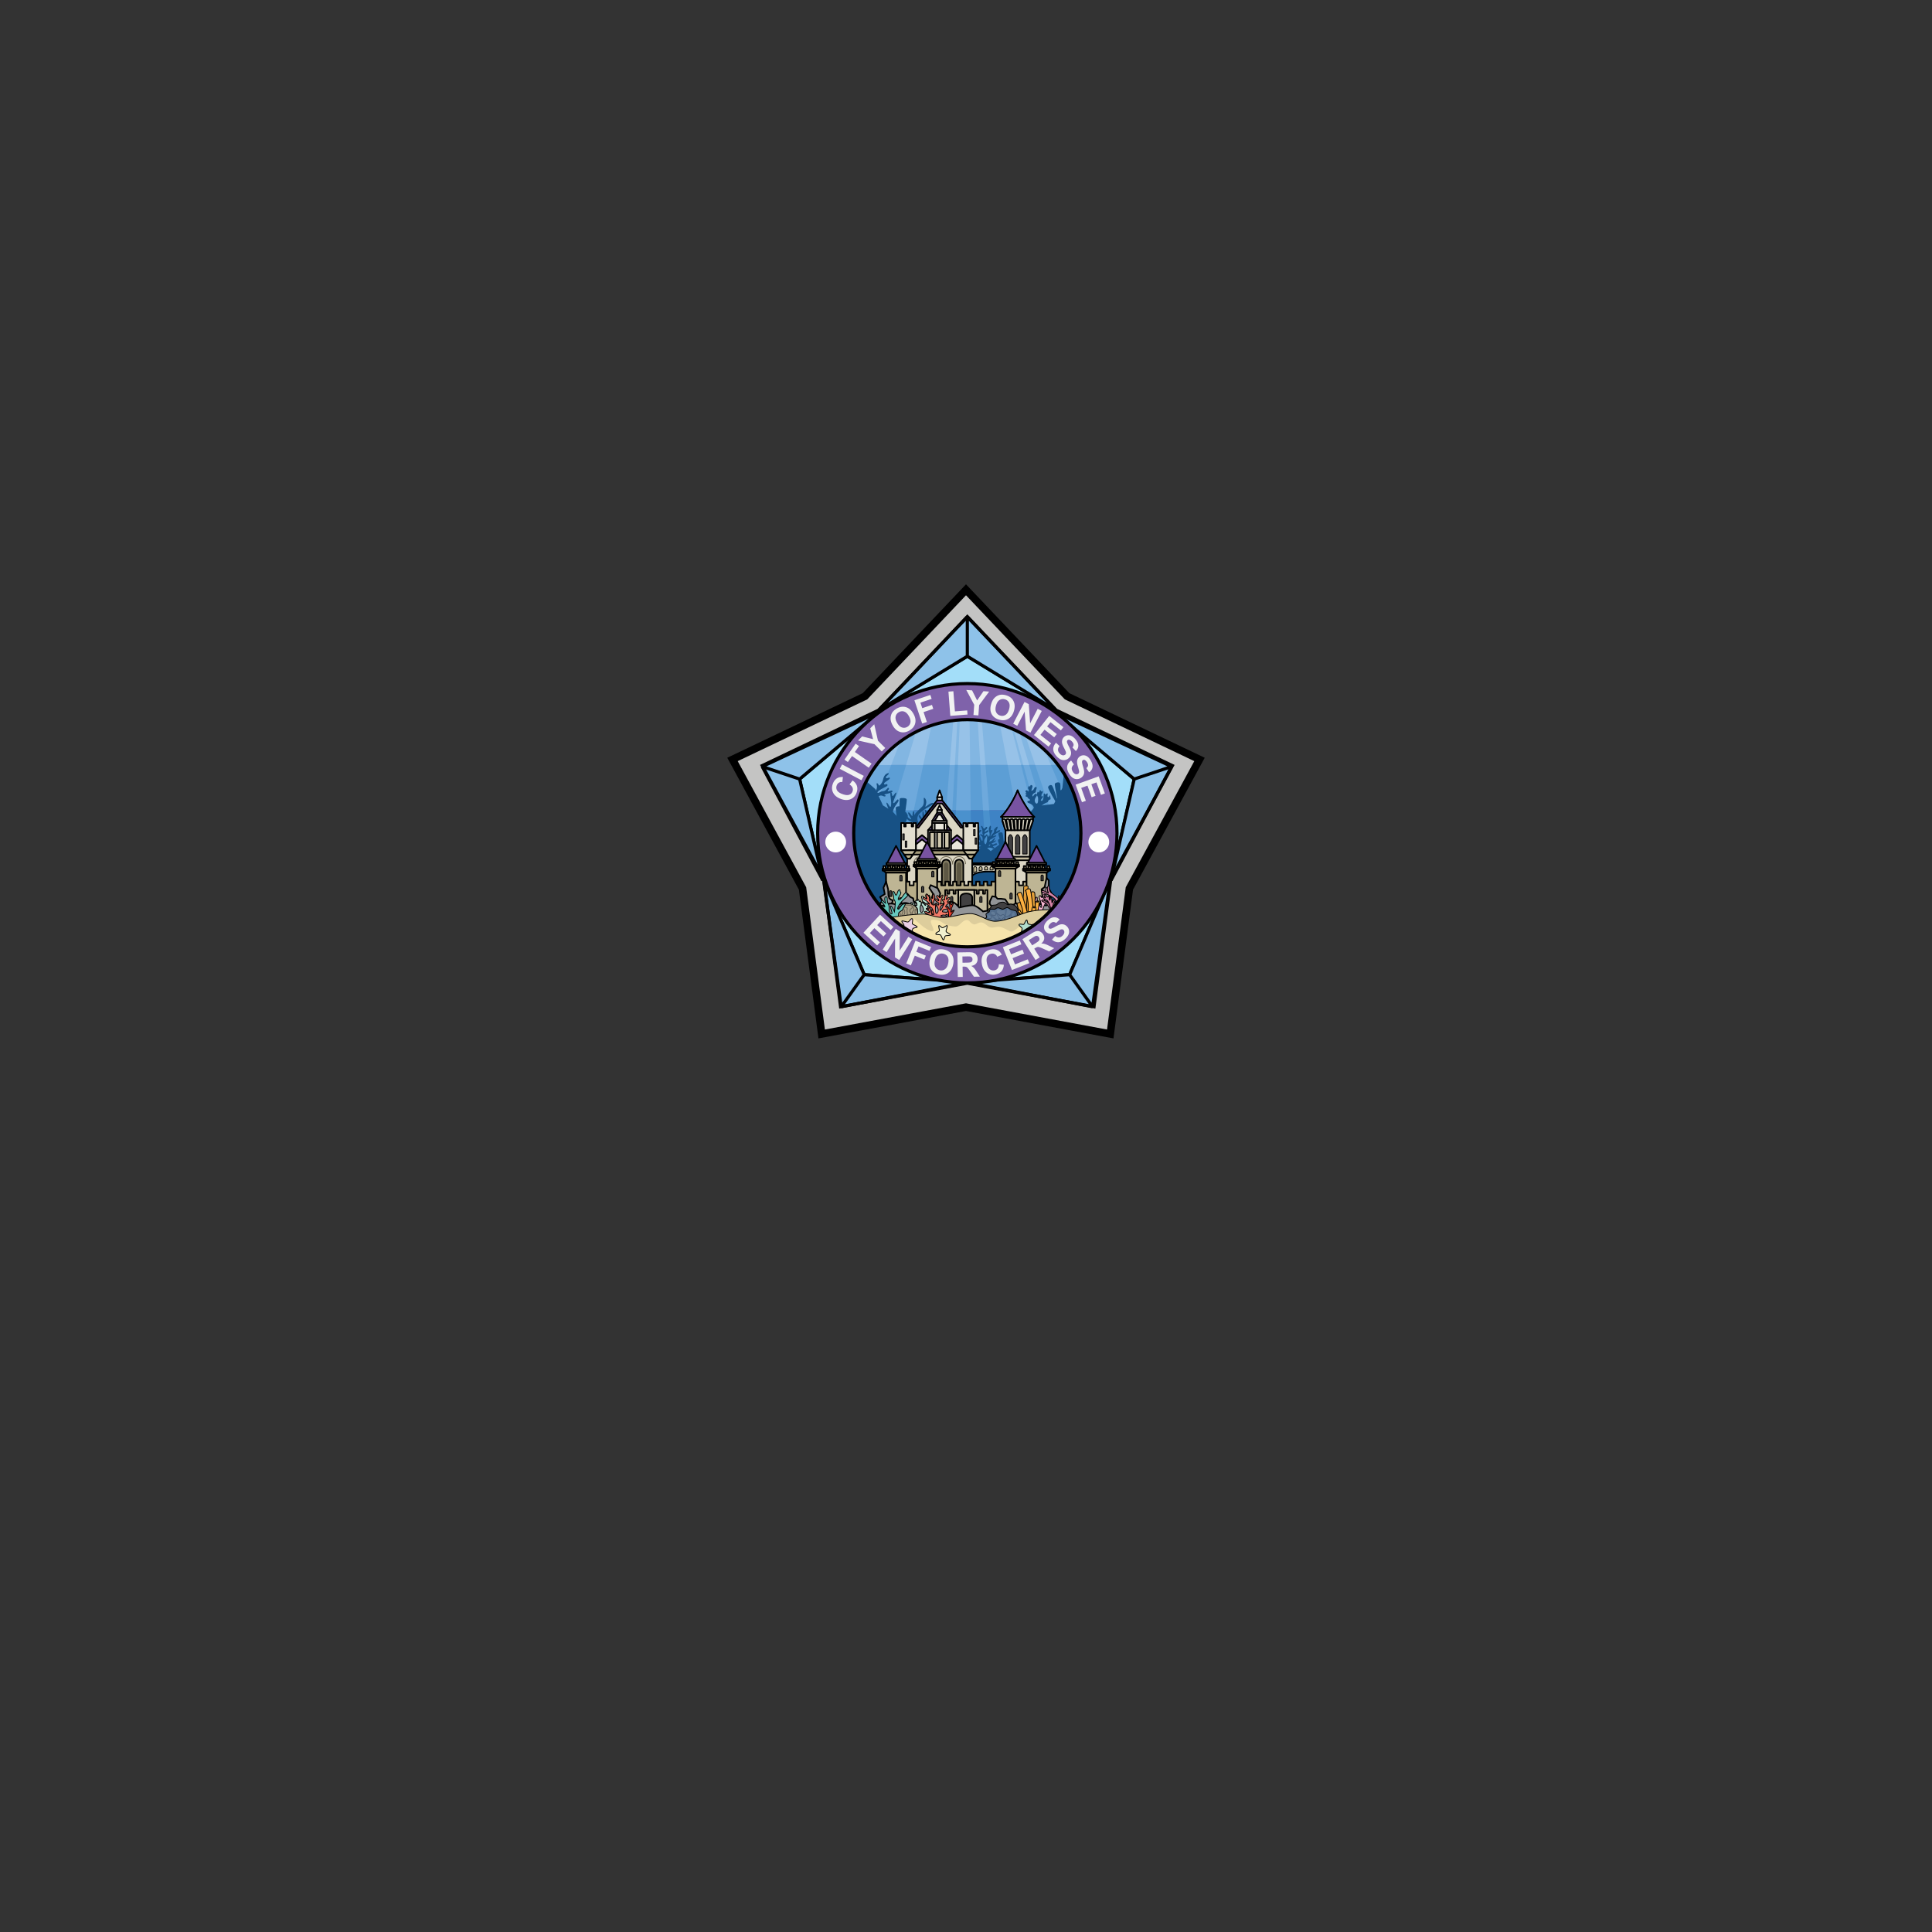 <svg xmlns="http://www.w3.org/2000/svg" viewBox="0 0 256 256">
    <rect x="0" y="0" width="256" height="256" fill="#333333" stroke="none"/>
    <path fill="#c4c4c3" stroke="#000" stroke-miterlimit="10" stroke-width="1" d="M141.396 92.26l17.545 8.37-9.29 17.094-2.537 19.281L128 133.452l-19.124 3.553-2.537-19.28-9.28-17.095 17.555-8.37L128 78.15z"/>
    <path fill="#a3def9" stroke="#000" stroke-linejoin="bevel" stroke-miterlimit="10" stroke-width=".418" d="M141.733 129.15L128 130.16l19.13-13.685zm8.556-25.92l-3.073 13.424-7.453-22.31zm-35.78 25.92l13.734 1.01-19.131-13.685zm-8.555-25.92l3.072 13.424 7.454-22.31zm22.221-16.274l-11.758 7.167h23.522z"/>
    <path fill="#8ec2e9" stroke="#000" stroke-linejoin="bevel" stroke-miterlimit="10" stroke-width=".418" d="M144.774 133.4l2.357-16.925-5.398 12.674zM128 130.16l16.774 3.24-3.041-4.25zm27.245-28.585l-15.482-7.231 10.526 8.887zm-8.029 15.079l8.03-15.08-4.957 1.657zM111.47 133.4l-2.357-16.925 5.398 12.674zm16.774-3.24l-16.774 3.24 3.04-4.25zm-27.246-28.585l15.483-7.231-10.526 8.887zm8.03 15.079l-8.03-15.08 4.957 1.657zm19.148-34.925l11.764 12.394-11.764-7.167zm-11.758 12.394l11.758-12.394v5.227z"/>
    <path fill="none" stroke="#000" stroke-miterlimit="10" stroke-width=".418" d="M139.94 94.097l15.413 7.353-8.159 15.014-2.228 16.936-16.791-3.12-16.798 3.12-2.228-16.936-8.152-15.014 15.42-7.353 11.758-12.394z"/>
    <circle cx="128.175" cy="110.41" r="19.831" fill="#7f62aa" stroke="#000" stroke-miterlimit="10" stroke-width=".418"/>
    <path fill="#6389bc" d="M143.227 110.41c0 8.31-6.74 15.052-15.052 15.052-8.313 0-15.052-6.741-15.052-15.052 0-8.313 6.74-15.053 15.052-15.053s15.052 6.74 15.052 15.053z"/>
    <path fill="#f1f2f2" d="M139.391 124.509l.427-.48c.175.13.34.193.495.187.154-.006.305-.077.451-.213.155-.144.242-.285.26-.424a.398.398 0 0 0-.096-.34.295.295 0 0 0-.183-.098.54.54 0 0 0-.27.057 8.472 8.472 0 0 0-.482.254c-.318.175-.573.265-.764.268a.844.844 0 0 1-.665-.277.841.841 0 0 1-.213-.437.877.877 0 0 1 .074-.518c.079-.176.21-.349.393-.518.3-.278.586-.422.86-.43a.95.95 0 0 1 .726.304l-.463.468c-.133-.103-.26-.15-.378-.142-.117.01-.244.077-.38.203-.14.13-.222.26-.248.391a.236.236 0 0 0 .06.22c.052.056.12.082.207.078.108-.005.304-.089.59-.251.287-.162.513-.266.68-.31a.92.92 0 0 1 .49-.002.968.968 0 0 1 .447.292c.127.137.207.3.242.49a.937.937 0 0 1-.076.566 1.827 1.827 0 0 1-.44.568c-.3.28-.597.426-.888.436-.291.01-.576-.104-.856-.342zm-2.178 2.697l-1.738-2.754 1.17-.739c.294-.186.524-.296.688-.33a.751.751 0 0 1 .488.06c.16.077.29.196.393.359.13.206.178.415.141.627-.036.21-.164.41-.383.598.164-.006.311.009.443.043.131.035.33.117.599.248l.675.324-.665.42-.78-.345a4.613 4.613 0 0 0-.548-.22.507.507 0 0 0-.24-.009 1.088 1.088 0 0 0-.3.146l-.112.071.726 1.15zm-.447-1.94l.412-.26c.266-.169.426-.285.477-.35a.35.35 0 0 0 .083-.215.427.427 0 0 0-.074-.242.392.392 0 0 0-.216-.177.402.402 0 0 0-.278.024 5.695 5.695 0 0 0-.411.247l-.434.274zm-2.676 3.27l-1.202-3.027 2.244-.89.204.512-1.633.648.266.67 1.52-.602.202.51-1.52.603.327.824 1.691-.671.202.51zm-1.739-.773l.664.077c-.027.368-.137.658-.327.87-.19.213-.458.353-.8.42-.425.082-.803.004-1.132-.233-.33-.237-.543-.607-.64-1.11-.103-.532-.046-.971.172-1.32.217-.347.55-.564.998-.651.391-.076.73-.022 1.02.162.172.108.319.284.44.525l-.609.277a.687.687 0 0 0-.312-.347.687.687 0 0 0-.465-.059.741.741 0 0 0-.527.367c-.115.199-.135.488-.061.87.078.404.207.677.386.82a.721.721 0 0 0 .617.148.656.656 0 0 0 .41-.25c.103-.133.157-.321.166-.566zm-5.44 1.693l-.052-3.257 1.384-.022c.348-.005.6.02.76.075.159.056.286.158.383.306a.94.94 0 0 1 .151.511.876.876 0 0 1-.206.609c-.14.162-.354.265-.639.311.144.08.262.17.357.268.094.097.221.272.382.522l.409.629-.787.013-.486-.701a4.638 4.638 0 0 0-.354-.473.502.502 0 0 0-.2-.132 1.078 1.078 0 0 0-.332-.032l-.133.003.022 1.36zm.628-1.89l.486-.008c.316-.005.512-.022.59-.05a.352.352 0 0 0 .183-.14.423.423 0 0 0 .062-.246.39.39 0 0 0-.092-.264.403.403 0 0 0-.25-.124 5.128 5.128 0 0 0-.48-.003l-.512.008zm-4.338-.386c.065-.325.168-.588.31-.79.105-.148.233-.274.384-.378.152-.104.309-.173.47-.205.217-.044.455-.04.715.011.47.094.817.315 1.042.664.224.348.284.782.18 1.302-.103.515-.323.89-.662 1.126-.338.235-.742.305-1.211.212-.475-.095-.824-.315-1.046-.66-.223-.346-.283-.773-.182-1.282zm.67.111c-.073.362-.044.653.086.873.13.22.323.355.58.407.257.051.487 0 .688-.152.202-.152.34-.413.414-.783.073-.366.047-.655-.077-.867a.831.831 0 0 0-.586-.398.835.835 0 0 0-.697.145c-.199.15-.335.408-.409.775zm-3.785.376l1.218-3.02 2.07.834-.206.511-1.46-.588-.288.714 1.26.509-.205.511-1.261-.508-.518 1.283zm-3.125-1.831l1.733-2.758.541.34-.028 2.55 1.157-1.84.517.325-1.732 2.757-.559-.35.018-2.498-1.13 1.798zm-2.555-2.245l2.208-2.393 1.775 1.637-.374.405-1.291-1.191-.49.53 1.202 1.109-.372.403-1.202-1.108-.601.651 1.337 1.234-.372.403zm28.12-19.618l3.057-1.102.818 2.265-.517.187-.595-1.65-.678.245.554 1.535-.515.185-.553-1.534-.832.3.616 1.708-.514.185zm-.598-3.2l.377.52c-.166.141-.261.288-.288.44-.027.152.01.314.111.486.107.182.226.297.358.344a.4.4 0 0 0 .351-.02.295.295 0 0 0 .135-.158.546.546 0 0 0 .002-.275 8.107 8.107 0 0 0-.144-.525c-.103-.347-.136-.614-.098-.8a.845.845 0 0 1 .411-.59.835.835 0 0 1 .472-.114.883.883 0 0 1 .49.183c.154.113.294.278.42.493.207.352.286.662.236.93a.946.946 0 0 1-.452.643l-.357-.551c.13-.109.202-.222.218-.338.017-.117-.022-.255-.115-.414-.097-.165-.207-.273-.329-.327a.237.237 0 0 0-.226.013.25.25 0 0 0-.121.184c-.018.106.022.316.118.63.097.313.15.556.158.728a.919.919 0 0 1-.103.477.966.966 0 0 1-.38.374.953.953 0 0 1-1.064-.063 1.834 1.834 0 0 1-.46-.55c-.21-.353-.288-.673-.235-.96.051-.285.223-.539.515-.76zm-1.999-2.354l.466.441c-.137.17-.205.332-.203.487 0 .154.067.307.198.458.138.159.276.25.414.272a.398.398 0 0 0 .342-.084.295.295 0 0 0 .104-.18.539.539 0 0 0-.049-.27 8.043 8.043 0 0 0-.237-.49c-.165-.323-.246-.58-.243-.77a.845.845 0 0 1 .297-.654.839.839 0 0 1 .444-.199.88.88 0 0 1 .514.09c.172.085.34.22.505.41.267.307.4.598.4.87 0 .273-.108.511-.326.715l-.452-.476c.107-.131.158-.255.153-.373-.005-.117-.069-.246-.19-.385-.125-.144-.252-.231-.382-.261a.248.248 0 0 0-.305.256c.002.108.078.307.231.597.153.29.249.52.288.688.04.168.035.331-.014.488a.967.967 0 0 1-.305.437.958.958 0 0 1-1.059.133 1.837 1.837 0 0 1-.552-.456c-.27-.31-.405-.61-.406-.901-.001-.29.12-.572.367-.843zm-2.925-1.023l2.023-2.542 1.885 1.5-.342.43-1.372-1.092-.448.564 1.277 1.015-.341.428-1.277-1.015-.55.692 1.42 1.13-.34.428zm-2.75-1.503l1.501-2.882.566.296.177 2.538 1.002-1.924.54.281-1.5 2.882-.584-.305-.183-2.484-.979 1.88zm-2.935-2.554c.09-.319.212-.573.367-.763.116-.14.253-.255.411-.348.159-.092.32-.148.483-.169.218-.028.455-.006.71.065.46.128.79.374.986.738.198.363.225.8.083 1.309-.142.505-.39.862-.743 1.071-.355.209-.761.249-1.221.12-.465-.13-.796-.374-.991-.735-.196-.36-.224-.79-.085-1.288zm.657.16c-.099.354-.092.645.021.874a.83.83 0 0 0 .547.448c.252.07.484.038.696-.099.212-.136.369-.386.47-.749.1-.358.096-.648-.012-.868a.83.83 0 0 0-.552-.44.834.834 0 0 0-.705.093c-.209.134-.365.38-.465.74zm-2.986 1.249l.099-1.364-1.052-1.962.767.055.67 1.337.84-1.228.754.054-1.328 1.795-.097 1.36zm-3.069.109l-.247-3.213.654-.05.205 2.667 1.626-.125.043.545zm-3.726 1.016l-1.032-3.08 2.112-.708.174.521-1.49.5.245.729 1.286-.431.174.521-1.286.431.439 1.31zm-3.897.265c-.164-.287-.257-.554-.282-.798-.018-.18-.003-.359.043-.536.047-.177.12-.331.222-.462.133-.174.315-.327.545-.457.417-.236.823-.296 1.22-.18.397.117.725.405.986.866.259.456.337.883.235 1.282-.101.398-.36.714-.775.95-.42.238-.827.3-1.22.183-.395-.115-.72-.398-.974-.848zm.577-.352c.181.32.392.521.634.602a.829.829 0 0 0 .703-.071.823.823 0 0 0 .42-.564c.054-.246-.013-.533-.199-.861-.183-.324-.391-.525-.623-.605a.83.83 0 0 0-.702.082.834.834 0 0 0-.431.565c-.053.243.013.527.198.852zm-2.037 3.787l-.968-.965-2.173-.486.543-.544 1.45.366-.381-1.438.533-.536.492 2.178.966.962zm-1.723 2.152l-2.215-1.543-.55.791-.452-.314 1.475-2.118.452.314-.55.789 2.215 1.543zm-.965 1.662l-2.874-1.516.306-.58 2.874 1.515zm-1.585.558l.406-.53c.3.212.493.455.578.726.085.272.067.572-.051.9-.147.406-.406.689-.778.85-.372.16-.798.154-1.279-.02-.508-.183-.856-.458-1.042-.822-.186-.365-.202-.76-.047-1.188.135-.374.355-.637.66-.791.182-.092.407-.128.677-.11l-.076.664a.69.69 0 0 0-.457.09.688.688 0 0 0-.288.368.738.738 0 0 0 .044.64c.112.2.35.366.713.497.387.14.687.17.9.09a.719.719 0 0 0 .443-.453.659.659 0 0 0-.003-.48c-.062-.155-.194-.3-.4-.431z"/>
    <path fill="#fff" stroke="#fff" stroke-miterlimit="10" stroke-width=".418" d="M146.762 111.575a1.165 1.165 0 0 1-1.165 1.165 1.165 1.165 0 0 1-1.165-1.165 1.165 1.165 0 0 1 1.165-1.165 1.165 1.165 0 0 1 1.165 1.165zm-34.864 0a1.165 1.165 0 0 1-1.165 1.165 1.165 1.165 0 0 1-1.164-1.165 1.165 1.165 0 0 1 1.164-1.165 1.165 1.165 0 0 1 1.165 1.165z"/>
    <path fill="#2c3a96" d="M143.227 110.41c0 8.31-6.74 15.052-15.052 15.052-8.313 0-15.052-6.741-15.052-15.052 0-8.313 6.74-15.053 15.052-15.053s15.052 6.74 15.052 15.053z"/>
    <path fill="#3e83c5" d="M113.123 110.41c0 1.02.102 2.015.296 2.978h29.512a15.13 15.13 0 0 0-.009-6.01h-29.494c-.2.98-.305 1.993-.305 3.032z"/>
    <path fill="#5c9ed5" d="M113.428 107.378h29.494a14.993 14.993 0 0 0-2.714-6.01h-24.067a14.98 14.98 0 0 0-2.713 6.01z"/>
    <path fill="#82b6e2" d="M116.141 101.367h24.067c-2.747-3.65-7.115-6.01-12.033-6.01-4.92 0-9.286 2.36-12.034 6.01z"/>
    <path fill="#4a91cd" d="M125.361 107.378l-.483 6.01h.967l.34-6.01zM130.255 107.378l.356 6.01h.967l-.5-6.01zM119.858 113.203l1.217-5.826h-2.813l-1.509 5.04c.68.204 2.901.744 3.105.786zM126.676 107.378l-.256 6.01h2.281l-.077-6.01zM138.247 112.793l-1.401-5.415h-2.187l1.132 5.965a38.816 38.816 0 0 0 2.456-.55z"/>
    <path fill="#6ea9dc" d="M126.185 107.378l.34-6.01h-.681l-.483 6.01zM131.079 107.378l-.499-6.01h-.68l.355 6.01zM138.196 107.378l-1.822-6.01h-.778l1.63 6.01zM115.772 107.378l2.315-6.01h-1.936c-.4.53-.769 1.085-1.094 1.667l-.756 1.54c-.379.904-.674 1.843-.871 2.803zM121.075 107.378l1.255-6.01h-2.268l-1.8 6.01zM128.624 107.378l-.076-6.01h-1.617l-.255 6.01zM136.846 107.378l-1.555-6.01h-1.772l1.14 6.01zM141.837 107.378l-2.589-6.01h-2.07l2.027 6.01z"/>
    <path fill="#97c2e8" d="M125.844 101.367h.68l.337-5.947-.165.015c-.127.012-.253.024-.38.04zM130.58 101.367l-.488-5.885c-.126-.016-.254-.029-.381-.042-.054-.006-.109-.01-.163-.015l.351 5.942zM134.323 96.67l1.273 4.697h.778l-1.316-4.343a14.69 14.69 0 0 0-.735-.354zM118.088 101.367l1.193-3.097c-1.18.892-2.238 1.913-3.13 3.097zM120.062 101.367h2.268l1.094-5.239c-.702.233-1.39.519-2.049.853zM126.931 101.367h1.617l-.076-6.002c-.1-.001-.198-.008-.297-.008-.333 0-.662.014-.99.036zM133.519 101.367h1.771l-1.246-4.818a15.003 15.003 0 0 0-1.546-.559zM139.248 101.367l-.868-2.017a15.293 15.293 0 0 0-2.516-1.88l1.314 3.897h2.07z"/>
    <path fill="#155185" d="M119.953 107.575c.123-.8.231-1.6.19-1.682-.083-.17-.818-.209-.909-.078-.032.045-.044.478-.046 1.02-.22-.005-.46.054-.49.176-.052.222.25 2.11.25 2.11h.261l.003.156h.619s.514-.98.462-1.189c-.047-.187-.187-.467-.34-.513zM138.88 104.294c.059-.221.364-.339.488-.237.237.196.82 2.197.82 2.197l-.252.074s-1.114-1.813-1.055-2.034z"/>
    <path fill="#155185" d="M140.827 104.807c-.072-.094-.193-.117-.297-.102-.005-.44-.023-.839-.071-.926-.116-.21-.625-.088-.686.075-.062.163.38 2.287.38 2.287l.648-.188s.174-.952.026-1.146zM132.248 111.305c.034-.086.12-.13.201-.142-.093-.33-.166-.636-.15-.711.041-.184.45-.204.533-.095.081.11.214 1.804.214 1.804h-.527s-.34-.677-.27-.856z"/>
    <path fill="#175185" d="M131.885 110.511c.289-.195.724-.303.622-.477-.093-.157-.422.21-.5.137-.08-.073.324-.562.136-.633-.055-.021-.219.15-.378.317-.115.121.057.311-.145.527-.076.08-.16.147-.215.218-.1.13-.138.242-.15.238-.025-.005.012-.187.086-.379.076-.2.19-.41.162-.452-.084-.124-.149.049-.223.002-.073-.047.157-.593-.086-.59-.036.001-.03.035-.05.09-.03.076-.107.178-.117.317-.017.208.087.46.1.664.014.218-.06.384-.08.384-.058 0-.097-.265-.209-.2-.053.031-.025.316-.052.593-.029.301-.113.597-.201.596-.08 0-.25-.257-.165-.553.1-.342.49-.621.376-.753-.106-.123-.404.556-.375.01.01-.171.713-.292.528-.53-.113-.144-.534.414-.465.086.03-.147.46-.357.303-.526-.133-.143-.283.207-.393.214-.11.007-.215-.435-.346-.376-.13.058.068.298.116.555.036.19-.002.367 0 .407.004.094.132.17.07.211-.063.04-.283-.146-.355-.034-.071.113.251.172.298.395.043.207.025.437-.025.45-.1.031-.246-.466-.39-.858-.106-.29.333-.366.256-.546-.07-.163-.276.113-.258-.01.03-.208.058-.692-.272-.649-.167.023.175.499.019.563-.074.03-.164-.365-.35-.271-.187.092.327.554.2.616-.128.062-.435-.243-.465-.01-.028.216.236.091.386.206.179.137.259.397.235.428-.043.057-.308-.069-.325.118-.018.187.368.127.555.282.127.104.124.253.094.273-.037.025-.29-.004-.465-.002-.255.004-.104-.266-.28-.3-.159-.03.03.34-.23.285-.192-.04.052-.405-.088-.39-.24.029-.237.42.048.55.074.035-.087.131-.065.194.071.208.577-.116.605-.096.03.02-.053.114 0 .155.026.018.186-.021.324-.01.078.009.133.059.191.077.057.017.114.017.102.063-.015.06-.282.111-.499.092-.114-.01-.197-.168-.242-.155-.13.043-.005.22-.045.255-.04.034-.441-.163-.503-.023-.061.141.314.093.333.144.018.053-.176.254-.038.258.2.007.143-.115.346-.185.285-.1.626-.151.676-.165.084-.025.118.164.118.164l.568.026c.334-.444 1.057.086 1.074-.079.017-.164-.178-.171-.196-.26-.018-.087.646-.187.546-.338-.138-.21-.4.116-.602.063-.074-.02-.096-.068-.104-.12.292-.143.623-.271.53-.41-.032-.047-.271.149-.306.122-.035-.027.309-.392.182-.428-.1-.028-.193.187-.373.317-.13.095-.288.14-.374.161.054-.114.114-.22.17-.282.04-.045.118-.053.202-.098.051-.028.073-.087.129-.116.219-.115.473-.207.437-.297-.061-.15-.345.105-.402.061-.06-.043.1-.162.28-.283zm-.921 1.559l.043.012a.254.254 0 0 1-.043-.012zm.252-.202a.336.336 0 0 1-.032.148c-.045.07-.112.078-.17.068.01-.077.092-.149.202-.216zM137.036 107.226c.058.06.153-.008.25-.026.096-.018.38-.01.452-.012.073-.003.142-.328.415-.541.382-.298.716-.323.725-.433.023-.276.368-.288.37-.352.002-.064-.102-.02-.12-.068-.015-.047.079-.041.092-.123.014-.082-.068-.027-.09-.047-.02-.02.124-.2-.02-.202-.145-.002-.011.219-.22.188-.208-.03.018-.46-.106-.477-.123-.017-.196.174-.258.164-.062-.01 0-.166-.175-.145-.096.012-.042.338-.096.616-.044.23-.154.414-.307.327-.146-.083.31-.46.261-.564-.048-.104-.115.037-.215-.02-.028-.015-.004-.056.009-.123.01-.049.003-.117.027-.176.022-.05.075-.071.097-.119.048-.1.058-.217.03-.243-.076-.074-.176.049-.214.041-.038-.008.008-.18-.11-.181-.116-.002-.09.286-.193.295-.103.01-.018-.104-.121-.073-.041.012-.047.05-.067.103a.617.617 0 0 0-.029.348c.05.236.148.108.132.65-.022.79-.472.359-.446.03.033-.439.4-.633.277-.798-.263-.356-.515.473-.579.21-.064-.263.324-.433.402-.475.077-.04.04-.163.09-.328.059-.189.122-.386-.022-.392-.223-.01-.218.198-.338.346a.538.538 0 0 1-.269.164c-.041-.009.167-.542.137-.629-.03-.087-.069-.132-.182-.141-.115-.01-.1.207-.142.219-.042.011-.06-.11-.132-.106-.074.005-.041.187-.041.187s-.06-.048-.105.037c-.046.085.21.325.067.51-.047.061-.139-.247-.326-.124s.072.343.072.343-.154.007-.155.1c-.002.095.13.034.146.106.016.071-.148.059-.105.2.043.141.125.039.225.127.049.042.056.124.11.166.09.074.193.092.218.177.07.234-.337.082-.325.28.012.197.482.2.723.507.158.2.159.454.181.477zM123.809 107.928c-.124-.297-1.002.459-1.082.613-.024.046-.044.09-.065.135.057-.215.137-.432.251-.606.082-.126.28-.18.393-.273.178-.145.258-.302.218-.356-.107-.142-.257.154-.335.133-.078-.021.283-.518.141-.588-.141-.07-.391.517-.503.508-.111-.009-.14-.25-.26-.212-.068.02.021.254.043.451.017.15-.03.276-.08.28-.116.01-.1-.519-.236-.5-.137.021-.023.88-.047.932-.052.11-.359-.564-.481-.43-.16.175.201.43.34.787.104.269.05.58.05.58s-.92-.509-.476-1.372c.087-.167.483-.533.984-.85.488-.309 1.083-.57 1.045-.701-.022-.079-.209-.095-.408.006-.286.143-.62.444-.67.43-.042-.013.085-.274.101-.569.017-.29-.142-.614-.287-.608-.133.007.133.757-.234 1.14-.44.459-.874.784-1.069 1.154-.007-.288-.008-.522-.084-.522-.17 0-.122.637-.186.648-.063.011-.34-.568-.51-.483-.17.085.43.87.383.893-.155.075-.585-.452-.653-.399-.081.064-.01.355.36.596.168.11.397.143.595.254.08.046.156.096.223.147.2.293.459.449.459.449l.719.024v.003l.202.008s.145-.65.467-1.069c.281-.366.75-.494.692-.633zM117.74 102.458c.159.12-.482.442-.334.615.148.172.44-.176.5.024.06.2-.803.539-.76.762.054.287.374-.167.452.161.034.146-.346.282-.658.454-.39.215-.73.46-.666.545.087.117.227-.025.45-.112.168-.066.421-.06.576-.168.216-.152.351-.408.43-.338.209.185-.169.314-.086.431.082.118.562-.246.617.026.043.22-1.037.35-1.074.429-.038.079.264.099.134.213-.139.124-.356-.099-.598-.088-.35.015-.63.378-.718.318l-.28-.193c-.105-.07.034-.209.034-.209s.337-.508.423-.905c.076-.349-.106-.59 0-.626.224-.077.22.445.409.247.558-.586.313-.863.676-1.34.165-.215.424-.284.473-.246z"/>
    <path fill="#175185" d="M117.474 106.368c-.094.048.214.657.342 1.2.096.408-.002.729.013.791.015.062.243.086.27.012.014-.036.102-.581.319-1.168.226-.612.859-1.069.582-1.266-.147-.105-.45.568-.62.473-.168-.094.494-1.28.387-1.381-.108-.102-.367.466-.483.457-.116-.009-.053-.516-.263-.487-.122.016.006.617.053 1.144.034.382-.003.732-.071.76-.164.067-.366-.618-.53-.535z"/>
    <path fill="#175185" d="M140.978 102.492l-.207 1.92-1.12 2.116-2.51.313-1.44 1.927-2.264.209-.314 2.404-1.847 1.394-.975-.837s-1.281 1.457-2.292 1.45c-1.01-.007-1.087-1.728-2.517-1.728-.906 0-1.068 1.363-2.217 1.398-1.15.034-1.72-1.886-1.72-1.886s1.777-.279 1.742-.94c-.048-.908-1.951-.942-1.951-.942l-1.568-.104-1.533-1.69-1.255-.784-.993-2.143-1.206-1.055a14.987 14.987 0 0 0-1.668 6.896c0 8.31 6.74 15.052 15.052 15.052s15.052-6.741 15.052-15.052a14.98 14.98 0 0 0-2.249-7.919"/>
    <path fill="#dbd6c4" stroke="#000" stroke-linejoin="round" stroke-miterlimit="10" stroke-width=".209" d="M133.232 120.692h3.218v-10.678l.415-1.217v-.554h.184s-.4-.267-1.18-1.512c-.78-1.245-1.028-2.01-1.028-2.01s-.247.765-1.028 2.01c-.781 1.246-1.18 1.512-1.18 1.512h.184v.554l.414 1.217v10.678z"/>
    <path fill="#dbd6c4" stroke="#000" stroke-linejoin="round" stroke-miterlimit="10" stroke-width=".209" d="M133.232 116.077s-.242-.596-2.205-.596-2.204.596-2.204.596v-1.702h4.41v1.702z"/>
    <path fill="#dbd6c4" stroke="#000" stroke-linejoin="round" stroke-miterlimit="10" stroke-width=".209" d="M121.375 109.663l-1.169 4.113v6.51h8.616v-6.765l-1.178-3.858-2.806-3.608h-.657z"/>
    <path fill="none" stroke="#6f6853" stroke-linejoin="round" stroke-miterlimit="10" stroke-width=".105" d="M127.944 114.5s0-.99-.86-.99c-.861 0-.861.99-.861.99h.005s0-.99-.86-.99c-.861 0-.861.99-.861.99h.005s0-.99-.86-.99c-.861 0-.861.99-.861.99h.005s0-.99-.86-.99c-.861 0-.861.99-.861.99"/>
    <path fill="#414042" stroke="#000" stroke-linejoin="round" stroke-miterlimit="10" stroke-width=".105" d="M134.177 113.158h-.59v-2.176s.147-.387.295-.387c.147 0 .295.387.295.387zM135.136 113.158h-.59v-2.176s.147-.387.295-.387c.147 0 .295.387.295.387zM136.095 113.158h-.59v-2.176s.147-.387.295-.387.295.387.295.387z"/>
    <path fill="#7853a2" stroke="#000" stroke-linejoin="round" stroke-miterlimit="10" stroke-width=".209" d="M124.838 106.055h-.657l-2.806 3.608h.326l2.48-3.19h.657l2.48 3.19h.326z"/>
    <path fill="#e2decf" stroke="#000" stroke-linejoin="round" stroke-miterlimit="10" stroke-width=".209" d="M120.017 109.515v-.46h.78v.46h.212v-.46h.366v3.614h-1.973v-3.615h.402v.461z"/>
    <path fill="#a59b7a" stroke="#000" stroke-linejoin="round" stroke-miterlimit="10" stroke-width=".209" d="M120.389 112.669h8.21v.567h-8.21z"/>
    <path fill="#c5bda0" stroke="#000" stroke-linejoin="round" stroke-miterlimit="10" stroke-width=".209" d="M119.402 112.67h1.973l-.804 1.106h-.365z"/>
    <path fill="#414042" stroke="#000" stroke-linejoin="round" stroke-miterlimit="10" stroke-width=".105" d="M119.612 110.493h.202v.811h-.202zM119.953 111.443h.202v.811h-.202z"/>
    <path fill="#b8ad88" stroke="#000" stroke-linejoin="round" stroke-miterlimit="10" stroke-width=".209" d="M119.815 113.236h1.148l-.392.54h-.365z"/>
    <path fill="#e2decf" stroke="#000" stroke-linejoin="round" stroke-miterlimit="10" stroke-width=".209" d="M128.223 109.521v-.46h.779v.46h.213v-.46h.402v3.614h-1.973v-3.615h.365v.461z"/>
    <path fill="#c5bda0" stroke="#000" stroke-linejoin="round" stroke-miterlimit="10" stroke-width=".209" d="M127.644 112.663h1.973l-.804 1.106h-.365z"/>
    <path fill="#b8ad88" stroke="#000" stroke-linejoin="round" stroke-miterlimit="10" stroke-width=".209" d="M128.056 113.23h1.149l-.392.54h-.365z"/>
    <path fill="#414042" stroke="#000" stroke-linejoin="round" stroke-miterlimit="10" stroke-width=".105" d="M129.211 111.037h.202v.811h-.202zM129.008 109.93h.203v.811h-.203z"/>
    <path fill="#f1efe7" stroke="#000" stroke-linejoin="round" stroke-miterlimit="10" stroke-width=".209" d="M124.831 105.633h-.65v.422h.657z"/>
    <path fill="#f8f7f3" stroke="#000" stroke-linejoin="round" stroke-miterlimit="10" stroke-width=".209" d="M124.181 105.633h.65l-.332-.913z"/>
    <path fill="#807960" stroke="#000" stroke-linejoin="round" stroke-miterlimit="10" stroke-width=".209" d="M122.496 114.546s0-.644-.56-.644-.56.644-.56.644v4.135h1.12zM127.644 114.546s0-.644-.56-.644-.56.644-.56.644v4.135h1.12zM124.212 114.546s0-.644-.56-.644-.56.644-.56.644v4.135h1.12zM125.928 114.555s0-.644-.56-.644-.56.644-.56.644v4.134h1.12z"/>
    <path fill="#5d5744" d="M121.603 118.3h.6v-3.647s0-.368-.3-.368-.3.368-.3.368zM123.351 118.3h.601v-3.647s0-.368-.3-.368-.3.368-.3.368zM125.067 118.3h.601v-3.647s0-.368-.3-.368-.3.368-.3.368zM126.783 118.3h.601v-3.647s0-.368-.3-.368c-.301 0-.301.368-.301.368z"/>
    <path fill="#e9e6db" stroke="#000" stroke-linejoin="round" stroke-miterlimit="10" stroke-width=".209" d="M122.966 112.663h-1.59v-1.326l.795-.662.795.662z"/>
    <path fill="#7853a2" stroke="#000" stroke-linejoin="round" stroke-miterlimit="10" stroke-width=".209" d="M122.17 110.675l.796.662v.55l-.795-.662-.796.661v-.549zM123.523 109.352v.653h-.557z"/>
    <path fill="#e9e6db" stroke="#000" stroke-linejoin="round" stroke-miterlimit="10" stroke-width=".209" d="M122.966 112.663v-2.658h3.056v2.658l-1.528.006zM126.022 112.663h1.59v-1.326l-.795-.662-.795.662z"/>
    <path fill="#e9e6db" stroke="#000" stroke-linejoin="round" stroke-miterlimit="10" stroke-width=".209" d="M123.523 109.054h1.941v.95h-1.941z"/>
    <path fill="#7853a2" stroke="#000" stroke-linejoin="round" stroke-miterlimit="10" stroke-width=".209" d="M126.817 110.675l-.795.662v.55l.795-.662.795.661v-.549zM125.465 109.352v.653h.557z"/>
    <path fill="#e9e6db" stroke="#000" stroke-linejoin="round" stroke-miterlimit="10" stroke-width=".209" d="M123.523 108.767h1.941v.287h-1.941zM123.523 109.054h.331v.95h-.331zM125.134 109.054h.331v.95h-.331z"/>
    <path fill="#7853a2" stroke="#000" stroke-linejoin="round" stroke-miterlimit="10" stroke-width=".209" d="M124.181 107.678l-.658 1.089h.332l.47-.802h.338l.47.802h.332l-.658-1.089z"/>
    <path fill="#e9e6db" stroke="#000" stroke-linejoin="round" stroke-miterlimit="10" stroke-width=".209" d="M124.325 107.965l-.47.802h1.279l-.47-.802z"/>
    <path fill="#f8f7f3" stroke="#000" stroke-linejoin="round" stroke-miterlimit="10" stroke-width=".209" d="M124.181 107.329h.626v.349h-.626z"/>
    <path fill="#f8f7f3" stroke="#000" stroke-linejoin="round" stroke-miterlimit="10" stroke-width=".209" d="M124.181 107.33h.626l-.313-.61z"/>
    <path fill="#cdc6ac" stroke="#000" stroke-linejoin="round" stroke-miterlimit="10" stroke-width=".209" d="M123.203 110.259h.651v2.143h-.651zM125.139 110.259h.651v2.143h-.651zM124.168 110.259h.651v2.143h-.651z"/>
    <path fill="none" stroke="#000" stroke-linejoin="round" stroke-miterlimit="10" stroke-width=".209" d="M123.203 110.259h2.587M123.203 112.402h2.587"/>
    <path fill="#beb594" stroke="#000" stroke-linejoin="round" stroke-miterlimit="10" stroke-width=".105" d="M129.213 114.835c-.201 0-.202.222-.202.222v.605c.089-.062.219-.131.403-.194v-.41s0-.223-.201-.223zM129.937 114.835c-.2 0-.201.222-.201.222v.323c.119-.027.252-.05.403-.069v-.254s0-.222-.202-.222zM132.11 114.835c-.201 0-.202.222-.202.222v.253c.151.019.284.042.403.068v-.321s0-.222-.201-.222zM130.662 114.835c-.202 0-.202.222-.202.222v.224c.125-.01.26-.014.403-.017v-.207s0-.222-.201-.222zM131.386 114.835c-.201 0-.202.222-.202.222v.207c.144.002.279.008.403.016v-.223s0-.222-.201-.222z"/>
    <path fill="#dbd6c4" stroke="#000" stroke-linejoin="round" stroke-miterlimit="10" stroke-width=".209" d="M128.822 114.375h4.409v.209h-4.409z"/>
    <path fill="#7853a2" stroke="#000" stroke-linejoin="round" stroke-miterlimit="10" stroke-width=".209" d="M137.05 108.243s-.4-.267-1.18-1.512c-.781-1.246-1.029-2.011-1.029-2.011s-.247.765-1.028 2.01c-.78 1.246-1.18 1.513-1.18 1.513z"/>
    <path fill="#dbd6c4" stroke="#000" stroke-linejoin="round" stroke-miterlimit="10" stroke-width=".209" d="M132.817 108.243v.427l.415 1.343h3.218l.415-1.217v-.553z"/>
    <path fill="#e9e6db" stroke="#000" stroke-linejoin="round" stroke-miterlimit="10" stroke-width=".209" d="M132.817 108.243v.427s0-.15.191-.15c.19 0 .191.15.191.15l.342 1.328h.045l-.245-1.328s0-.15.19-.15c.191 0 .192.15.192.15l.241 1.328h.071l-.17-1.328s0-.15.19-.15.191.15.191.15l.155 1.328h.072l-.085-1.328s0-.15.19-.15c.192 0 .192.15.192.15l.036 1.328h.065l.041-1.328s0-.15.19-.15c.192 0 .192.15.192.15l-.049 1.328h.07l.121-1.328s0-.15.19-.15c.191 0 .192.15.192.15l-.124 1.328h.053l.213-1.328s0-.15.19-.15.191.15.191.15l-.246 1.328h.063l.325-1.328s0-.15.19-.15c.191 0 .192.15.192.15v-.427z"/>
    <path fill="#c5bda0" stroke="#000" stroke-linejoin="round" stroke-miterlimit="10" stroke-width=".209" d="M133.232 113.522h3.218v.47h-3.218z"/>
    <path fill="#807960" stroke="#000" stroke-linejoin="round" stroke-miterlimit="10" stroke-width=".209" d="M117.652 114.601h2.151v.484h-2.151zM121.773 114.066h2.151v.484h-2.151zM132.156 114.066h2.151v.484h-2.151zM136.272 114.601h2.151v.484h-2.151z"/>
    <path fill="#7853a2" stroke="#000" stroke-linejoin="round" stroke-miterlimit="10" stroke-width=".209" d="M119.902 114.361l-1.169-2.282-1.17 2.282h-.102v.24h2.545v-.24zM138.516 114.361l-1.168-2.282-1.17 2.282h-.103v.24h2.545v-.24zM124.018 113.827l-1.17-2.282-1.169 2.282h-.103v.24h2.545v-.24zM134.4 113.827l-1.168-2.282-1.17 2.282h-.103v.24h2.545v-.24z"/>
    <path fill="#b8ad88" stroke="#000" stroke-linejoin="round" stroke-miterlimit="10" stroke-width=".209" d="M139.037 115.118v-.365h-.304v.333h-.305v-.333h-.312v.333h-.305v-.333h-.312v.333h-.304v-.333h-.312v.333h-.305v-.333h-.312v.333h-.305v-.333h-.304v.365h-.097v.225h.097l.367.295v1.184h-.464v.495h-.542v-.495h-.464v-1.718l.367-.295h.097v-.226h-.097v-.365h-.304v.333h-.305v-.333h-.311v.333h-.305v-.333h-.313v.333h-.304v-.333h-.313v.333h-.304v-.333h-.313v.333h-.304v-.333h-.304v.365h-.098v.226h.098l.367.295v1.718h-.542v.495h-.542v-.495h-.477v.495h-.541v-.495h-.477v.495h-.543v-.495h-.477v.495h-.542v-.495h-.477v.495h-.542v-.495h-.477v.495h-.542v-.495h-.477v.495h-.542v-.495h-.542v-1.718 0l.368-.295h.096v-.226h-.096v-.365h-.305v.333h-.305v-.333h-.309v.333h-.304v-.333h-.312v.333h-.305v-.333h-.312v.333h-.304v-.333h-.313v.333h-.304v-.333h-.305v.365h-.097v.226h.097l.368.295v1.718h-.465v.495h-.542v-.495h-.464v-1.184 0l.368-.295h.096v-.225h-.096v-.365h-.305v.333h-.305v-.333h-.312v.333h-.304v-.333h-.313v.333h-.304v-.333h-.312v.333h-.305v-.333h-.312v.333h-.305v-.333h-.304v.365h-.097v.225h.097l.368.295v5.262h9.847v-2.002s0-.511.782-.511c.781 0 .781.511.781.511v2.002H138.667v-5.262l.369-.295h.096v-.225z"/>
    <path fill="#dbd6c4" stroke="#000" stroke-linejoin="round" stroke-miterlimit="10" stroke-width=".209" d="M117.461 114.361h2.545v.24h-2.545zM121.576 113.826h2.545v.24h-2.545zM131.959 113.826h2.545v.24h-2.545zM136.075 114.308h2.545v.24h-2.545z"/>
    <path fill="#a59b7a" stroke="#000" stroke-linejoin="round" stroke-miterlimit="10" stroke-width=".209" d="M135.561 115.118h3.573v.225h-3.573zM131.445 114.583h3.574v.226h-3.574zM121.062 114.582h3.573v.227h-3.573zM116.947 115.118h3.573v.225h-3.573z"/>
    <path fill="#a59b7a" stroke="#000" stroke-linejoin="round" stroke-miterlimit="10" stroke-width=".209" d="M117.411 115.638l-.368-.295h3.38l-.368.295zM121.159 114.809l.367.294h2.645l.368-.294zM131.542 114.809l.368.294h2.644l.368-.294zM136.025 115.638l-.367-.295h3.38l-.37.295z"/>
    <path fill="#beb594" stroke="#000" stroke-linejoin="round" stroke-miterlimit="10" stroke-width=".209" d="M117.411 115.638h2.644v5.262h-2.644zM121.526 115.103h2.644v5.796h-2.644zM131.91 115.103h2.644v5.796h-2.644zM136.025 115.638h2.644v5.262h-2.644z"/>
    <path fill="#414042" stroke="#000" stroke-linejoin="round" stroke-miterlimit="10" stroke-width=".209" d="M126.97 117.93h2.141v2.964h-2.141z"/>
    <path fill="#cdc6ac" stroke="#000" stroke-linejoin="round" stroke-miterlimit="10" stroke-width=".209" d="M129.11 117.93h-2.14v2.97h.288v-2.002s0-.511.782-.511.782.511.782.511v2.002h.288v-2.97z"/>
    <path fill="#414042" stroke="#000" stroke-linejoin="round" stroke-miterlimit="10" stroke-width=".105" d="M118.168 118.785h-.304v-.594s0-.166.152-.166.152.166.152.166v.594zM119.533 116.726h-.304v-.594s0-.166.152-.166.152.166.152.166v.594zM122.41 118.207h-.304v-.595s0-.166.152-.166.152.166.152.166v.595zM123.757 116.192h-.304v-.595s0-.166.151-.166c.153 0 .153.166.153.166v.595zM132.6 116.13h-.304v-.595s0-.166.152-.166c.151 0 .151.166.151.166v.594zM134.121 119.09h-.304v-.595s0-.166.152-.166.152.166.152.166v.595zM136.685 119.412h-.304v-.595s0-.165.151-.165c.153 0 .153.165.153.165v.595zM138.244 116.701h-.305v-.594s0-.166.152-.166.152.166.152.166v.594z"/>
    <path fill="#c5bda0" stroke="#000" stroke-linejoin="round" stroke-miterlimit="10" stroke-width=".209" d="M125.785 117.93v.496h-.271v-.496h-.271v2.964h1.727v-2.964h-.352v.496h-.27v-.496zM129.693 117.93v.496h-.271v-.496h-.311v2.964h1.727v-2.964h-.312v.496h-.27v-.496z"/>
    <path fill="#939598" stroke="#000" stroke-linejoin="round" stroke-miterlimit="10" stroke-width=".209" d="M139.502 119.364l-.443-.461.247-.579-.338-.61v-1.061l-.3-.323-.244 1.209-.407.287.11.892-.257.259.074.738-.498.276-.387.909h1.905c.225-.231.442-.47.652-.715l-.233-.23zM119.201 120.551l-.373-.2-.173-.437-.491-.2.152-.408-.263-.099-.207-.164-.125-.387-.041-.83-.27-1.01-.34.803.166.857-.622.381.331.573-.255.16-.147.373.13.152.273.115-.07.118c.165.188.335.372.51.551h2.417z"/>
    <path fill="#939598" stroke="#000" stroke-linejoin="round" stroke-miterlimit="10" stroke-width=".209" d="M124.817 120.232l.061.668h-2.03l.401-.551-.2-.401.2-.47h.3l-.065-.562.157-.484-.496-.77.17-.38.927.406.353.705-.248 1.006.378.38zM119.229 119.032l.574-.107.403-.52.426.453.368.174.062.38.423.297.175.296.599.14.271.14-.12.615h-2.355l-.595-1.213zM135.035 120.392l.483-.444.262.536.47.416h-5.122l.317-.72-.317-.441.044-.327.147-.32.162-.333.478.091.214.241h.457l.562.073.458.693.928.026z"/>
    <path fill="#414042" stroke="#000" stroke-linejoin="round" stroke-miterlimit="10" stroke-width=".105" d="M130.126 119.546h-.304v-.595s0-.166.152-.166c.151 0 .151.166.151.166v.595zM126.258 119.546h-.303v-.595s0-.166.152-.166c.15 0 .15.166.15.166v.595z"/>
    <path fill="#939598" d="M140.072 119.624l-.565-.107-.879.47-1.072-.261s-2.012.732-2.374.732c-.362 0-.29-.784-.522-.784-.232 0-.684.653-1.141.663-.458.01-1.058.539-1.058.539l-.883-.324-1.323.22s-.852-.785-1.322-.816c-.47-.03-1.83.293-1.83.293s-.522-.68-.918-.732c-.396-.052-1.146.183-1.146.183s-.261.288-.81.288c-.55 0-.445-.105-.863-.105s-.627-.288-1.036-.261c-.41.026-.715.392-1.029.413-.313.02-.836-.335-1.24-.387-.403-.053-1.148.287-1.148.287s-.486-.26-1.046-.196c-.248.029-.737.192-1.204.365a15.018 15.018 0 0 0 11.511 5.358c4.84 0 9.144-2.288 11.898-5.838z"/>
    <path fill="none" stroke="#000" stroke-miterlimit="10" stroke-width=".209" d="M140.072 119.624l-.565-.107-.879.47-1.072-.261s-2.012.732-2.374.732c-.362 0-.29-.784-.522-.784-.232 0-.684.653-1.141.663-.458.01-1.058.539-1.058.539l-.883-.324-1.323.22s-.852-.785-1.322-.816c-.47-.03-1.83.293-1.83.293s-.522-.68-.918-.732c-.396-.052-1.146.183-1.146.183s-.261.288-.81.288c-.55 0-.445-.105-.863-.105s-.627-.288-1.036-.261c-.41.026-.715.392-1.029.413-.313.02-.836-.335-1.24-.387-.403-.053-1.148.287-1.148.287s-.486-.26-1.046-.196c-.248.029-.737.192-1.204.365"/>
    <path fill="#b8e0d2" stroke="#000" stroke-miterlimit="10" stroke-width=".105" d="M122.435 121.635c-.056.059-.15-.008-.244-.025-.093-.018-.371-.01-.443-.012-.072-.003-.14-.321-.407-.53-.374-.292-.7-.315-.71-.424-.022-.27-.36-.282-.361-.344-.002-.062.1-.02.116-.067.016-.046-.076-.04-.09-.12-.013-.08.067-.027.088-.046.021-.02-.12-.197.021-.199.141 0 .01.215.214.185s-.016-.45.105-.468c.12-.015.191.172.252.162.061-.011.001-.163.172-.142.094.011.04.33.093.603.044.224.152.405.3.32.143-.082-.303-.451-.255-.552.048-.101.113.036.21-.02.028-.015.006-.054-.008-.12-.01-.048-.003-.115-.027-.173-.02-.05-.073-.07-.095-.116-.047-.099-.056-.212-.03-.238.075-.073.173.048.21.04.037-.007-.007-.175.107-.177.114-.002.088.28.19.288.1.01.017-.1.118-.07.04.011.046.048.066.1.03.08.058.201.028.34-.05.232-.145.107-.13.637.022.774.462.351.438.03-.033-.43-.393-.62-.272-.782.258-.348.505.462.567.205.063-.257-.317-.424-.393-.464-.076-.04-.039-.16-.09-.322-.056-.185-.117-.378.023-.384.219-.009.214.194.33.34a.533.533 0 0 0 .264.16c.04-.008-.164-.53-.134-.616.03-.085.067-.13.179-.138.112-.01.098.202.138.214.04.012.058-.107.13-.102.071.005.04.183.04.183s.058-.048.103.036c.044.083-.206.319-.066.5.046.059.136-.243.319-.122.183.12-.07.336-.07.336s.15.006.152.098c0 .093-.128.033-.143.103-.016.07.144.058.102.197-.041.138-.122.037-.22.123-.048.042-.055.122-.107.164-.09.073-.19.09-.214.172-.069.23.33.08.318.275-.012.193-.472.195-.708.496-.153.196-.153.443-.176.466z"/>
    <path fill="#f7b5d2" stroke="#000" stroke-miterlimit="10" stroke-width=".105" d="M138.616 117.563c-.183-.02.045.606-.165.63-.21.023-.186-.4-.354-.302-.169.096.2.876.03 1-.22.16-.148-.351-.41-.178-.116.077.055.411.158.727.128.393.203.775.104.793-.133.023-.138-.162-.234-.362-.072-.153-.248-.31-.284-.482-.05-.24.022-.499-.076-.502-.26-.009-.085.32-.216.347-.131.027-.225-.525-.435-.375-.17.121.481.896.456.974-.026.079-.242-.1-.228.06.016.172.305.16.462.32.228.235.187.659.285.673l.312.047c.116.02.11-.163.11-.163s.096-.56.29-.883c.17-.285.446-.332.398-.423-.103-.195-.433.16-.435-.094-.006-.752.337-.783.394-1.338.027-.251-.104-.463-.162-.469z"/>
    <g stroke="#000" stroke-miterlimit="10" stroke-width=".25">
        <path fill="#cc6252" stroke-width=".105" d="M122.913 120.05c-.136.022.173.44.134.463-.04.023-.262-.208-.3-.163-.19.22.86.559.863.864l.34-.058-.264-.502s-.252-.07-.428-.233c-.17-.155-.24-.388-.345-.371z"/>
        <path fill="#f37a68" stroke-width=".105" d="M122.795 121.467c.002-.17.205-.155.233-.243.028-.087-.642-.271-.52-.416.168-.199.397.17.611.14.216-.03.052-.323.278-.298.1.012-.009.36.046.472.07.144.244.085.287.059.043-.027-.1-.65-.248-.859-.037-.052-.116-.07-.197-.126-.049-.034-.064-.098-.118-.136-.211-.144-.461-.27-.413-.358.081-.147.342.15.406.113.064-.037-.084-.18-.254-.327-.274-.235-.709-.4-.582-.566.114-.151.408.267.498.202.09-.066-.265-.619-.063-.669.059-.015.207.182.35.374.103.138-.097.312.085.56.068.091.148.171.194.25.088.146.112.265.127.264.025-.003.01-.194-.043-.401-.055-.214-.146-.445-.113-.485.103-.118.149.07.23.029.08-.04-.088-.63.161-.597.037.005.026.04.041.097.02.083.088.198.082.342-.01.216-.146.461-.185.67-.042.224.016.404.035.406.06.008.133-.26.24-.18.05.039-.013.327-.02.618-.006.312.044.627.135.637.082.009.289-.235.237-.55-.06-.364-.428-.7-.294-.821.123-.114.347.622.384.057.011-.178-.698-.389-.479-.61.133-.134.5.492.47.146-.015-.156-.431-.425-.248-.58.155-.13.266.248.378.27.112.02.275-.422.403-.346.126.076-.107.299-.188.557-.06.19-.043.378-.05.42-.016.095-.157.159-.098.208.06.05.31-.115.37.009s-.28.146-.355.37c-.07.21-.08.447-.031.467.1.044.31-.451.506-.836.145-.285-.297-.418-.197-.593.092-.16.272.15.268.022-.005-.22.026-.722.36-.635.17.044-.242.49-.089.577.072.04.214-.356.394-.237.18.117-.405.531-.282.611.124.078.478-.199.48.045.002.225-.254.065-.422.165-.2.12-.316.377-.295.413.037.064.326-.033.32.161-.004.196-.394.085-.605.221-.144.093-.16.246-.13.27.034.03.298.032.479.057.26.035.139-.263.325-.276.166-.01-.074.347.201.322.202-.017-.003-.424.138-.39.244.059.193.46-.118.561-.08.026.074.144.045.206-.1.206-.58-.19-.612-.173-.032.017.041.125-.02.16-.028.015-.188-.044-.33-.048-.083-.003-.146.043-.208.054-.06.01-.119.004-.113.054.008.061.276.148.503.155.118.003.224-.15.268-.13.13.06-.022.227.015.267.037.04.475-.112.521.04.046.153-.335.056-.36.107-.025.051.15.282.008.27-.207-.018-.133-.136-.334-.234-.283-.137-.626-.232-.675-.253-.085-.036-.143.155-.143.155l-.588-.042c-.285-.5-1.096-.043-1.092-.215z"/>
    </g>
    <path fill="#ef3f2d" stroke="#000" stroke-miterlimit="10" stroke-width=".105" d="M126.426 120.606c.052.046-.248.383-.421.708-.131.245-.123.467-.142.504-.02.037-.17.014-.175-.038-.003-.025.034-.39-.006-.8-.041-.43-.369-.829-.158-.908.112-.043.191.44.315.407.125-.032-.099-.901-.013-.948.086-.048.155.36.231.373.076.014.121-.32.25-.267.076.031-.107.394-.227.723-.086.239-.121.468-.082.497.093.072.338-.332.429-.251z"/>
    <g>
        <path fill="#c98c30" stroke="#010101" stroke-miterlimit="10" stroke-width=".105" d="M135.873 121.393l.612-.296v-2.513l-.654.007z"/>
        <path fill="#e29e38" stroke="#010101" stroke-miterlimit="10" stroke-width=".105" d="M134.773 119.752s.003-.072.239-.149c.235-.077.314-.031.314-.031l.469 1.656-.234.28-.653-1.16a6.029 6.029 0 0 1-.135-.596z"/>
        <path fill="#fbaf40" stroke="#010101" stroke-miterlimit="10" stroke-width=".105" d="M135.588 121.389c.068.092-.235.352-.389.308-.065-.018-.104-.184-.206-.345-.142-.224-.342-.466-.333-.533.015-.115.175-.368.405-.268.13.056.455.745.523.838z"/>
        <path fill="#010101" d="M134.767 120.783c.064.072.332-.082.24-.166-.092-.084-.305.095-.24.166z"/>
        <path fill="#e29e38" stroke="#010101" stroke-miterlimit="10" stroke-width=".105" d="M135.666 117.447c-.047.042-.018.78-.052 1.14-.055.577-.116.895-.116.895l.465 1.666s.09-1.752.167-2.835c.031-.448.121-.79.105-.832-.054-.143-.444-.141-.569-.034z"/>
        <path fill="#fbaf40" stroke="#010101" stroke-miterlimit="10" stroke-width=".105" d="M134.805 118.439c.03-.097.396-.293.516-.119.12.175.904 2.813.863 2.911a.441.441 0 0 1-.24.21c-.06.01-.225-.074-.349-.036-.056.018-.013-.354-.119-.929-.04-.21-.182-.5-.237-.734-.063-.262-.193-.54-.288-.796-.094-.256-.152-.49-.146-.507z"/>
        <path fill="#e29e38" stroke="#010101" stroke-miterlimit="10" stroke-width=".105" d="M137.071 118.222c-.093-.067-.425-.118-.45.076-.027.195.233 2.815.233 2.815l.469-.12s-.117-.588-.166-1.257c-.023-.304.003-.599-.005-.866-.01-.346-.053-.63-.08-.648z"/>
        <path fill="#fbaf40" stroke="#010101" stroke-miterlimit="10" stroke-width=".105" d="M135.932 117.94c.09-.137.465-.244.574-.115.109.129.54 3.173.372 3.275-.169.103-.637.2-.693.131-.029-.036.116-.747.048-1.58-.063-.76-.343-1.646-.3-1.712zM137.182 121.057c.045.04.24.012.274-.046.033-.058.285-1.404.241-1.53-.043-.128-.336-.174-.428-.024-.092.15-.103.676-.103.676s-.03.885.016.924z"/>
        <path fill="#010101" d="M137.307 119.503c.001.133.34.08.327-.012-.013-.094-.328-.123-.327.012z"/>
        <path fill="#fbb040" stroke="#010101" stroke-miterlimit="10" stroke-width=".105" d="M136.687 121.18c.026.052.366.09.461-.117.095-.206.131-.655.106-.828-.025-.173-.423-.175-.482.03-.058.204-.11.862-.085.914z"/>
        <path fill="#010101" d="M136.857 120.268c-.003.109.347.13.333.003-.015-.128-.33-.111-.333-.003z"/>
    </g>
    <g stroke-miterlimit="10" stroke-width=".25">
        <path fill="#aba186" stroke="#000" stroke-width=".105" d="M118.465 121.259c.023.438.45.41.45.41s.044.117.18.128c.134.012.348-.039.527-.044.18-.006.494-.03.572.046a.399.399 0 0 0 .337.105c.472-.078 1.028-.505 1.072-1.021.045-.517-.41-1.157-1.375-1.145-.966.01-1.258.785-1.381.842-.124.056-.404.241-.382.679z"/>
        <path fill="none" stroke="#676152" stroke-linecap="round" stroke-linejoin="round" stroke-width=".105" d="M118.794 120.893c.106-.062.244.242.12.343-.123.1.012.27.113.376.101.106.113.156.224.1.112-.054.225-.235.118-.286-.106-.05-.005-.291-.112-.404-.106-.112-.219-.387-.078-.387.14 0 .493-.028.465.168-.028.197-.316.545.002.494.318-.05.29-.713.088-.808-.202-.096.006-.32.18-.287.174.034.381.118.292.287-.09.168.146.808-.084.864-.23.056-.18.393 0 .348.179-.045.774-.696.567-.786-.208-.09-.121-.51.043-.5.164.012.198-.465-.032-.454-.23.01-.747-.107-.814 0-.068.107-.611.268-.668.436"/>
        <path fill="none" stroke="#676152" stroke-linecap="round" stroke-linejoin="round" stroke-width=".105" d="M120.98 120.078c.003.112.219.479.095.55-.123.07-.274.34-.212.471.063.131.315.251.118.34-.198.09-.557.053-.486.196.071.142.442.048.51-.038.067-.086.332-.415.272-.557-.06-.143-.042-.375.009-.517.051-.142.154.028.12.22"/>
    </g>
    <g>
        <path fill="#414042" stroke="#000" stroke-miterlimit="10" stroke-width=".105" d="M130.866 121.827c-.115-.362.028-1.258.116-1.359.088-.102.105-.025.178-.093.18-.169.15-.322.284-.393.133-.07.326-.02.574-.088.247-.07.142-.255.691-.344.549-.09.568.28.842.321.275.043.182-.177.686-.002.686.238.625.832.668.95.041.12.279.115.337.44.058.323.033.392.033.392z"/>
        <path fill="#526c8b" stroke="#000" stroke-linejoin="round" stroke-miterlimit="10" stroke-width=".105" d="M130.653 122.104c.051.013-.15.001-.145-.23.006-.23.223-.254.225-.377.002-.122-.148-.315-.047-.423.101-.11.305-.183.367-.224.061-.042.059-.3.176-.36.118-.061.493.006.587-.01.093-.014.171-.16.38-.188.21-.028.553.197.673.188.12-.009.43-.215.574-.221.143-.006.436.22.596.286.161.064.523.077.644.227.123.15.086.486.2.597.114.11.392.283.392.283s-.525.354-.859.368c-.334.014-.35.025-.474.03a4.02 4.02 0 0 0-.456.073c-.23.046-.714-.06-.889-.03-.081.013-.14-.01-.358.043-.22.052-1.586-.032-1.586-.032z"/>
        <path fill="#627b97" d="M131.747 122.151s-1.057-.46-.876-.814c.182-.355 1.258.81 1.258.81zM131.348 120.865c-.153.117.29.506.636.825.235.216.401.417.401.417l.135-.01s-.653-1.626-1.172-1.232zM132.183 120.563c.11-.147.335.127.473.11.138-.016.439-.086.51-.06.072.026-.193 1.495-.193 1.495l-.25-.02s-.156-.282-.338-.596c-.184-.317-.394-.671-.202-.929zM133.498 120.43c.132-.049.39.41.427.414.038.004-.53 1.288-.53 1.288l-.302-.011s.085-.2.175-.633c.083-.399.168-1.036.23-1.059zM134.291 120.902c.126-.044.205.313.18.422-.026.118-.511.726-.511.726l-.392.055s.555-1.146.723-1.203z"/>
        <path fill="none" stroke="#4a617e" stroke-linecap="round" stroke-linejoin="round" stroke-miterlimit="10" stroke-width=".105" d="M131.02 122.125s-.094-.27-.055-.385c.041-.115.256.038.364-.072.108-.11.015-.362.09-.406.075-.044.325.076.44.035.113-.041.038-.274.143-.305.105-.03.502.39.627.345.124-.044.144-.186.317-.152.173.035.148.315.374.319.226.003.494-.347.619-.267.124.079.024.376.208.388.184.012.241-.163.313-.062.072.1.08.371.293.37"/>
        <path fill="none" stroke="#4a617e" stroke-linecap="round" stroke-linejoin="round" stroke-miterlimit="10" stroke-width=".105" d="M131.617 122.149s.106-.004.236-.111c.13-.108-.083-.158.073-.23.156-.07.29.157.39.105.1-.053-.058-.21.044-.25.1-.04.206.185.314.167.107-.017.214-.19.317-.229.104-.039.204.249.334.253.131.004.116-.115.24-.088.126.026.046.207.24.218.196.011.363-.154.416-.125.054.028.075.165.075.165"/>
    </g>
    <path fill="#67c7bd" stroke="#000" stroke-miterlimit="10" stroke-width=".105" d="M118.833 121.927c.154-.092.238-.657.232-.878-.006-.22.445-.335.52-.51.076-.178.411-.69.365-.744-.07-.08-.33-.003-.467.149-.212.234-.336.612-.504.514-.135-.078.135-.584.51-1 .392-.436.914-.75.75-.89-.155-.134-.047-.258-.154-.303-.149-.063-.417.438-.663.743-.144.178-.304.248-.369.21-.058-.035-.042-.17.043-.34.082-.162.23-.357.277-.534.027-.099-.067-.136-.098-.215-.031-.079-.002-.2-.055-.215-.301-.086-.32.7-.486.7-.165 0-.147-.54-.393-.479-.117.03-.014.294.068.627.025.103-.013.24.018.344.081.265.227.209.203.64-.022.386-.11 1.056-.11 1.056s-.332-.775-.504-.756c-.173.019.282.89.166 1.032-.067.08-.269-.078-.345-.357-.057-.208.015-.493-.055-.749-.056-.204-.155-.307-.197-.497-.065-.299.037-.646-.172-.64-.357.01-.074.836-.074.836s-.113-.07-.215-.178c-.098-.105-.182-.248-.3-.16-.13.096.114.3.27.492.133.163.178.32.14.362-.073.085-.674-.492-.864-.448.169.214.342.423.522.626.144.078.282.152.368.228.23.206.29.386.278.463.289.288.592.564.904.828.16.004.324.083.391.043z"/>
    <path fill="#ab6a87" stroke="#000" stroke-miterlimit="10" stroke-width=".105" d="M138.995 119.73c-.08-.122-.883-.673-.96-.412-.035.12.368.185.636.463.307.32.489.85.489.85l.07-.01.026-.028a3.796 3.796 0 0 0-.191-.75c-.023-.038-.044-.075-.07-.114zM140.293 118.698c-.065.007-.044.202-.024.443.028.042.05.086.07.13.042-.057.082-.115.123-.174-.032-.158-.071-.41-.17-.4z"/>
    <path fill="#d684a9" stroke="#000" stroke-miterlimit="10" stroke-width=".105" d="M139.539 119.89c.083-.31.361-.556.212-.688-.115-.1-.31.49-.363.404-.026-.041-.01-.77-.125-.774-.114-.004-.053.434-.152.438-.042.002-.092-.099-.092-.226 0-.166.053-.37-.006-.38-.104-.021-.105.183-.198.2-.093.018-.355-.45-.467-.377-.112.071.235.452.173.478-.063.025-.216-.208-.292-.08-.029.048.053.171.214.277.103.066.274.094.355.192.112.137.2.313.266.49a3.8 3.8 0 0 1 .192.75c.094-.103.184-.207.275-.312a.92.92 0 0 1 .007-.392z"/>
    <path fill="#d684a9" stroke="#000" stroke-miterlimit="10" stroke-width=".105" d="M139.271 118.276c-.34-.286-.187-.937-.3-.93-.121.008-.224.293-.183.534.04.244.17.45.136.465-.04.016-.346-.205-.598-.299-.176-.064-.33-.034-.342.034-.019.113.501.276.938.49.446.218.81.487.899.619a.77.77 0 0 1 .135.582c.13-.165.258-.331.382-.5a.855.855 0 0 0-.069-.13c-.195-.29-.588-.523-.998-.865z"/>
    <path fill="#ddcd9c" stroke="#000" stroke-miterlimit="10" stroke-width=".105" d="M136.537 120.768c-1.314.256-2.911 1.236-4.599 1.304-1.113.046-2.311-1.069-3.45-1.01-1.242.062-2.338.468-3.495.505-1.036.033-1.946-.487-2.817-.453-2.128.083-3.624.406-3.806.4a1.259 1.259 0 0 1-.502-.141 14.993 14.993 0 0 0 10.307 4.089c4.396 0 8.352-1.887 11.104-4.893a10.99 10.99 0 0 0-2.742.2z"/>
    <path fill="#f6e4ac" d="M123.518 123.377c-.915-.07-2.311-1.655-2.457-1.65-.376.01-1.1.365-1.833.786a14.98 14.98 0 0 0 8.947 2.95c3.71 0 7.104-1.347 9.728-3.573-.674.162-1.525.75-2.308.662-.454-.05-1.153.945-1.633.878-.298-.041-.867-.494-1.468-.612-.438-.085-.891.184-1.269.053-.536-.186-.599-.52-1.133-.638-.378-.084-.743.33-1.077.24-.444-.121-.536-.538-.871-.56-.634-.042-.98.909-1.601.852-1.986-.181-1.39-.828-2.895-.89-.894-.038.528 1.552-.13 1.502z"/>
    <path fill="#f1f0cf" stroke="#000" stroke-miterlimit="10" stroke-width=".105" d="M124.001 123.752c-.06-.164.462-.32.48-.428.02-.11-.172-.66-.064-.688.107-.027.349.322.502.293.154-.028.503-.34.588-.279.084.062-.166.589-.152.754.014.165.625.36.586.473-.04.113-.563.06-.676.138-.113.078-.163.563-.265.538-.101-.025-.253-.526-.357-.643-.104-.116-.582.005-.642-.158z"/>
    <path fill="#b0ddcc" stroke="#000" stroke-miterlimit="10" stroke-width=".105" d="M136.892 122.587c-.027-.101-.496-.074-.634-.147-.137-.074-.11-.497-.21-.542-.101-.046-.294.505-.377.578-.082.074-.587-.128-.642.037-.056.166.394.367.404.524.008.125-.114.46-.13.631.35-.188.689-.392 1.021-.606.124-.142.595-.38.568-.475z"/>
    <path fill="#e9cee4" stroke="#000" stroke-miterlimit="10" stroke-width=".105" d="M121.53 122.837c.05-.11-.548-.318-.628-.408-.08-.09.14-.638-.04-.698-.179-.06-.398.428-.567.439-.17.01-.698-.2-.788-.13-.09.07.29.438.28.588-.004.048-.05.124-.104.207.138.095.28.186.421.276.059-.012.11-.015.14.005.044.03.1.101.16.185.15.09.303.177.456.262.025-.169.032-.403.082-.497.08-.149.538-.119.588-.229z"/>
    <path fill="none" stroke="#000" stroke-miterlimit="10" stroke-width=".418" d="M143.227 110.41c0 8.31-6.74 15.052-15.052 15.052-8.313 0-15.052-6.741-15.052-15.052 0-8.313 6.74-15.053 15.052-15.053s15.052 6.74 15.052 15.053z"/>
</svg>
